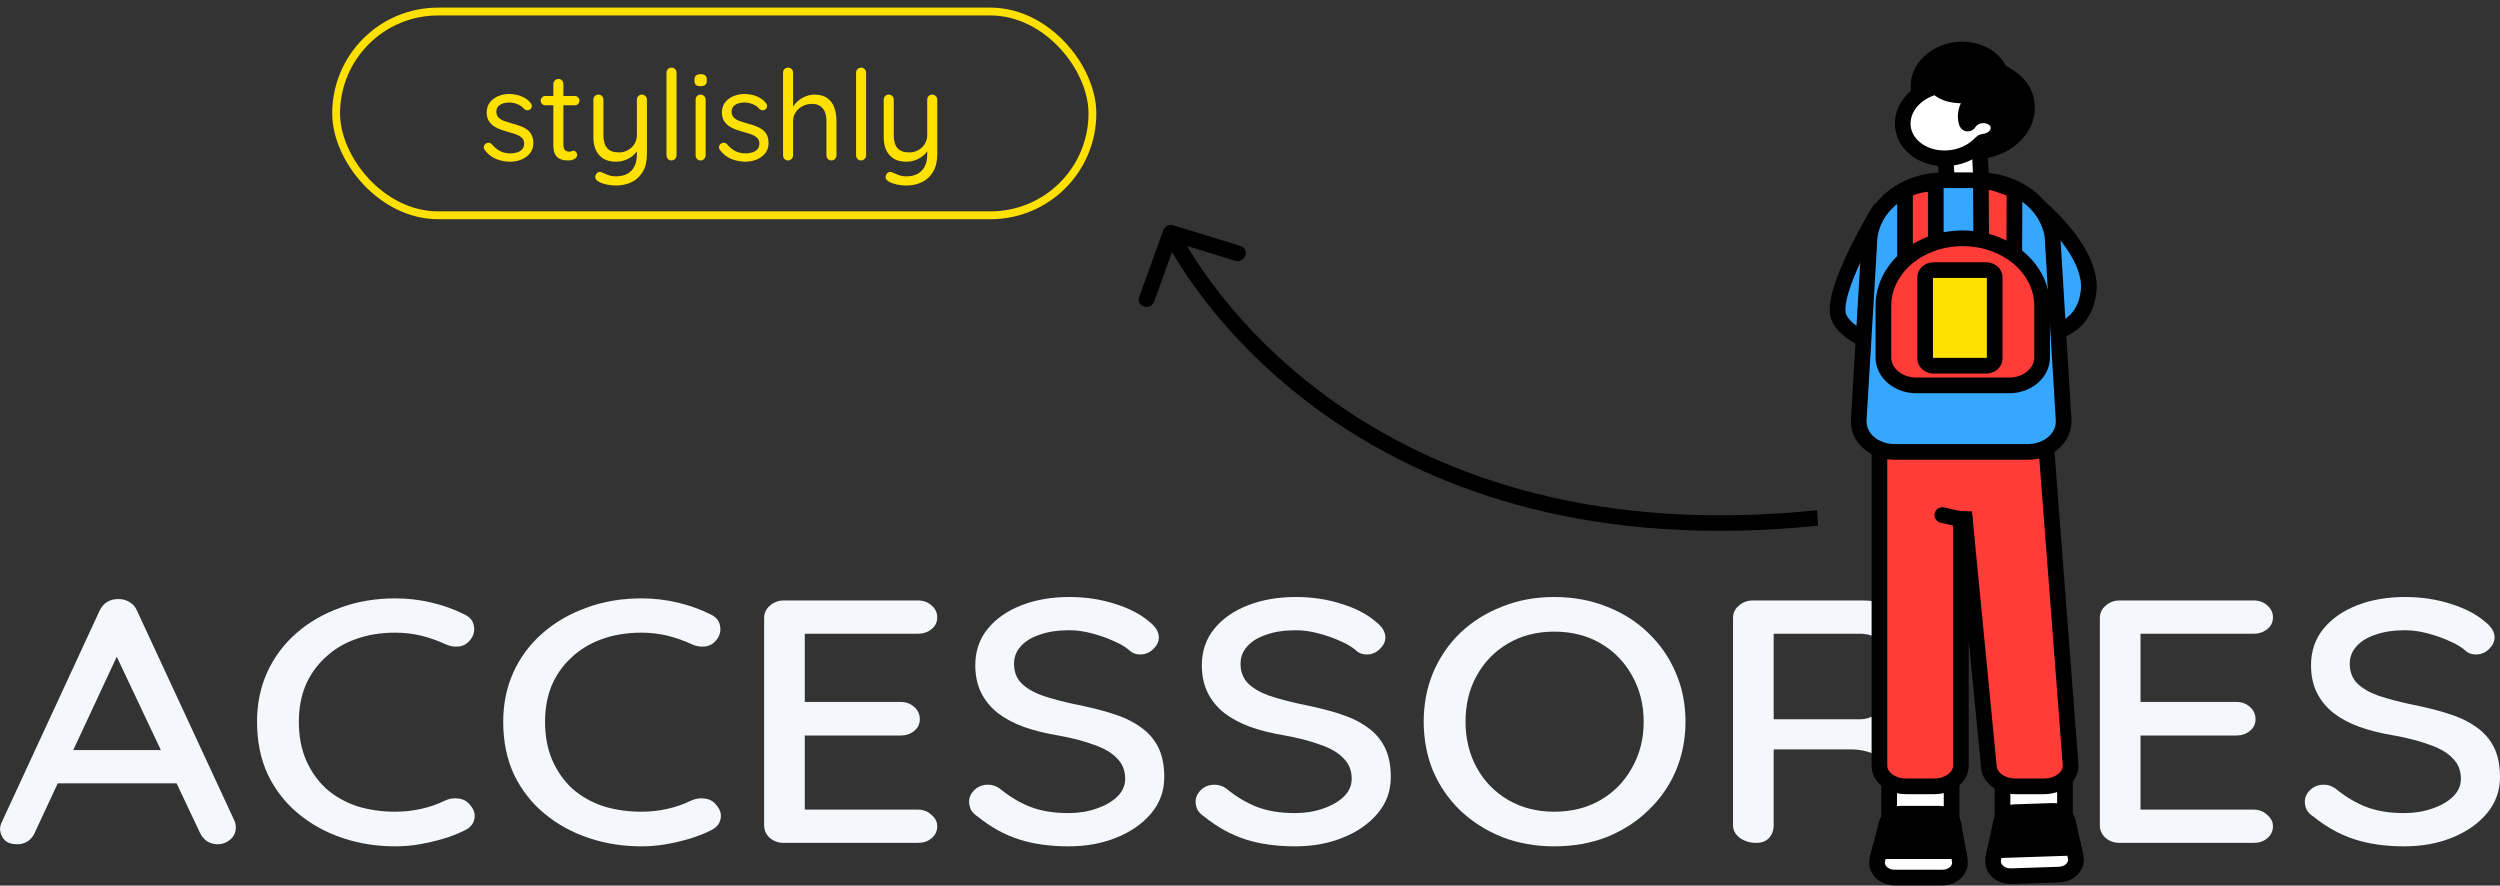<svg width="319" height="113" viewBox="0 0 319 113" fill="none" xmlns="http://www.w3.org/2000/svg">
<rect x="0" y="0" width="319" height="113" fill="#333333" stroke="none"/>
<path d="M15.565 82.363L4.447 106.225C4.25 106.697 3.953 107.065 3.558 107.33C3.162 107.595 2.718 107.728 2.224 107.728C1.499 107.728 0.955 107.551 0.593 107.198C0.231 106.815 0.033 106.343 0 105.784C0 105.577 0.049 105.342 0.148 105.076L12.699 77.944C12.93 77.443 13.259 77.06 13.688 76.795C14.149 76.53 14.643 76.412 15.17 76.442C15.664 76.442 16.125 76.574 16.554 76.839C16.982 77.105 17.295 77.473 17.492 77.944L29.895 104.679C30.027 104.973 30.093 105.268 30.093 105.563C30.093 106.211 29.846 106.741 29.352 107.153C28.89 107.536 28.363 107.728 27.77 107.728C27.276 107.728 26.815 107.595 26.387 107.33C25.992 107.036 25.695 106.667 25.497 106.225L14.28 82.496L15.565 82.363ZM6.424 99.951L8.647 95.708H22.631L23.471 99.951H6.424Z" fill="#F4F7FB"/>
<path d="M59.233 78.386C59.958 78.71 60.37 79.211 60.468 79.888C60.6 80.566 60.419 81.185 59.925 81.744C59.562 82.186 59.085 82.437 58.492 82.496C57.932 82.555 57.372 82.451 56.812 82.186C55.856 81.744 54.852 81.391 53.797 81.126C52.743 80.861 51.623 80.728 50.437 80.728C48.56 80.728 46.863 81.008 45.348 81.568C43.865 82.098 42.581 82.879 41.493 83.91C40.406 84.911 39.566 86.105 38.973 87.489C38.413 88.874 38.133 90.406 38.133 92.085C38.133 93.941 38.446 95.591 39.072 97.034C39.698 98.448 40.555 99.656 41.642 100.658C42.762 101.63 44.063 102.366 45.545 102.867C47.061 103.338 48.691 103.574 50.437 103.574C51.557 103.574 52.645 103.456 53.699 103.221C54.786 102.985 55.807 102.631 56.762 102.16C57.355 101.895 57.932 101.806 58.492 101.895C59.085 101.954 59.562 102.204 59.925 102.646C60.485 103.265 60.682 103.898 60.518 104.546C60.386 105.165 59.974 105.636 59.282 105.96C58.459 106.373 57.553 106.726 56.565 107.021C55.576 107.315 54.572 107.551 53.55 107.728C52.529 107.905 51.492 107.993 50.437 107.993C48.066 107.993 45.825 107.639 43.717 106.932C41.609 106.225 39.731 105.194 38.084 103.839C36.437 102.484 35.136 100.82 34.18 98.846C33.258 96.872 32.797 94.618 32.797 92.085C32.797 89.816 33.225 87.725 34.081 85.81C34.971 83.865 36.206 82.201 37.788 80.816C39.402 79.402 41.279 78.312 43.421 77.546C45.562 76.751 47.901 76.353 50.437 76.353C52.019 76.353 53.55 76.53 55.033 76.884C56.548 77.237 57.948 77.738 59.233 78.386Z" fill="#F4F7FB"/>
<path d="M90.647 78.386C91.372 78.71 91.784 79.211 91.883 79.888C92.014 80.566 91.833 81.185 91.339 81.744C90.977 82.186 90.499 82.437 89.906 82.496C89.346 82.555 88.786 82.451 88.226 82.186C87.271 81.744 86.266 81.391 85.212 81.126C84.158 80.861 83.038 80.728 81.852 80.728C79.974 80.728 78.278 81.008 76.762 81.568C75.28 82.098 73.995 82.879 72.908 83.91C71.821 84.911 70.981 86.105 70.388 87.489C69.828 88.874 69.548 90.406 69.548 92.085C69.548 93.941 69.861 95.591 70.487 97.034C71.112 98.448 71.969 99.656 73.056 100.658C74.176 101.63 75.477 102.366 76.96 102.867C78.475 103.338 80.106 103.574 81.852 103.574C82.972 103.574 84.059 103.456 85.113 103.221C86.2 102.985 87.221 102.631 88.177 102.16C88.77 101.895 89.346 101.806 89.906 101.895C90.499 101.954 90.977 102.204 91.339 102.646C91.899 103.265 92.097 103.898 91.932 104.546C91.8 105.165 91.388 105.636 90.697 105.96C89.873 106.373 88.967 106.726 87.979 107.021C86.991 107.315 85.986 107.551 84.965 107.728C83.944 107.905 82.906 107.993 81.852 107.993C79.48 107.993 77.24 107.639 75.132 106.932C73.023 106.225 71.145 105.194 69.498 103.839C67.851 102.484 66.55 100.82 65.595 98.846C64.672 96.872 64.211 94.618 64.211 92.085C64.211 89.816 64.639 87.725 65.496 85.81C66.385 83.865 67.621 82.201 69.202 80.816C70.816 79.402 72.694 78.312 74.835 77.546C76.976 76.751 79.315 76.353 81.852 76.353C83.433 76.353 84.965 76.53 86.447 76.884C87.963 77.237 89.363 77.738 90.647 78.386Z" fill="#F4F7FB"/>
<path d="M100.023 76.618H117.12C117.812 76.618 118.389 76.825 118.85 77.237C119.344 77.65 119.591 78.165 119.591 78.784C119.591 79.402 119.344 79.903 118.85 80.286C118.389 80.669 117.812 80.861 117.12 80.861H102.197L102.692 80.109V90.008L102.247 89.566H114.897C115.588 89.566 116.165 89.772 116.626 90.185C117.12 90.597 117.367 91.127 117.367 91.775C117.367 92.394 117.12 92.895 116.626 93.278C116.165 93.661 115.588 93.852 114.897 93.852H102.346L102.692 93.455V103.662L102.346 103.309H117.12C117.812 103.309 118.389 103.53 118.85 103.972C119.344 104.384 119.591 104.87 119.591 105.43C119.591 106.049 119.344 106.564 118.85 106.977C118.389 107.36 117.812 107.551 117.12 107.551H100.023C99.331 107.551 98.738 107.345 98.244 106.932C97.75 106.491 97.503 105.946 97.503 105.297V78.872C97.503 78.224 97.75 77.694 98.244 77.281C98.738 76.839 99.331 76.618 100.023 76.618Z" fill="#F4F7FB"/>
<path d="M136.356 107.993C133.985 107.993 131.876 107.698 130.032 107.109C128.187 106.52 126.424 105.548 124.744 104.193C124.382 103.957 124.102 103.677 123.904 103.353C123.74 103 123.657 102.646 123.657 102.293C123.657 101.733 123.888 101.232 124.349 100.79C124.81 100.348 125.387 100.127 126.078 100.127C126.606 100.127 127.1 100.289 127.561 100.613C128.813 101.644 130.114 102.425 131.465 102.955C132.848 103.486 134.462 103.751 136.307 103.751C137.625 103.751 138.827 103.559 139.914 103.176C141.034 102.793 141.924 102.278 142.583 101.63C143.241 100.982 143.571 100.23 143.571 99.376C143.571 98.316 143.225 97.446 142.533 96.769C141.874 96.062 140.903 95.487 139.618 95.046C138.366 94.574 136.851 94.176 135.072 93.852C133.425 93.587 131.942 93.219 130.625 92.748C129.34 92.276 128.236 91.687 127.314 90.98C126.391 90.243 125.683 89.374 125.189 88.373C124.695 87.371 124.448 86.208 124.448 84.882C124.448 83.085 124.975 81.538 126.029 80.242C127.083 78.946 128.516 77.944 130.328 77.237C132.14 76.53 134.182 76.177 136.455 76.177C138.531 76.177 140.474 76.471 142.286 77.06C144.098 77.62 145.564 78.386 146.684 79.358C147.475 79.977 147.87 80.64 147.87 81.347C147.87 81.877 147.623 82.378 147.129 82.849C146.667 83.291 146.124 83.512 145.498 83.512C145.037 83.512 144.641 83.394 144.312 83.159C143.785 82.658 143.077 82.216 142.187 81.833C141.298 81.42 140.343 81.082 139.321 80.816C138.333 80.551 137.378 80.419 136.455 80.419C134.973 80.419 133.705 80.61 132.65 80.993C131.596 81.347 130.789 81.847 130.229 82.496C129.669 83.114 129.389 83.851 129.389 84.705C129.389 85.707 129.702 86.532 130.328 87.18C130.987 87.828 131.893 88.358 133.046 88.771C134.199 89.153 135.516 89.507 136.999 89.831C138.811 90.185 140.425 90.582 141.841 91.024C143.291 91.466 144.51 92.041 145.498 92.748C146.486 93.425 147.244 94.279 147.771 95.311C148.298 96.342 148.562 97.623 148.562 99.155C148.562 100.923 148.002 102.469 146.882 103.795C145.762 105.121 144.279 106.152 142.434 106.888C140.623 107.625 138.597 107.993 136.356 107.993Z" fill="#F4F7FB"/>
<path d="M165.262 107.993C162.89 107.993 160.781 107.698 158.937 107.109C157.092 106.52 155.329 105.548 153.649 104.193C153.287 103.957 153.007 103.677 152.809 103.353C152.645 103 152.562 102.646 152.562 102.293C152.562 101.733 152.793 101.232 153.254 100.79C153.715 100.348 154.292 100.127 154.983 100.127C155.511 100.127 156.005 100.289 156.466 100.613C157.718 101.644 159.019 102.425 160.37 102.955C161.753 103.486 163.367 103.751 165.212 103.751C166.53 103.751 167.732 103.559 168.819 103.176C169.939 102.793 170.829 102.278 171.488 101.63C172.146 100.982 172.476 100.23 172.476 99.376C172.476 98.316 172.13 97.446 171.438 96.769C170.779 96.062 169.808 95.487 168.523 95.046C167.271 94.574 165.756 94.176 163.977 93.852C162.33 93.587 160.847 93.219 159.53 92.748C158.245 92.276 157.141 91.687 156.219 90.98C155.296 90.243 154.588 89.374 154.094 88.373C153.6 87.371 153.353 86.208 153.353 84.882C153.353 83.085 153.88 81.538 154.934 80.242C155.988 78.946 157.421 77.944 159.233 77.237C161.045 76.53 163.087 76.177 165.36 76.177C167.436 76.177 169.379 76.471 171.191 77.06C173.003 77.62 174.469 78.386 175.589 79.358C176.38 79.977 176.775 80.64 176.775 81.347C176.775 81.877 176.528 82.378 176.034 82.849C175.572 83.291 175.029 83.512 174.403 83.512C173.942 83.512 173.547 83.394 173.217 83.159C172.69 82.658 171.982 82.216 171.092 81.833C170.203 81.42 169.248 81.082 168.226 80.816C167.238 80.551 166.283 80.419 165.36 80.419C163.878 80.419 162.61 80.61 161.555 80.993C160.501 81.347 159.694 81.847 159.134 82.496C158.574 83.114 158.294 83.851 158.294 84.705C158.294 85.707 158.607 86.532 159.233 87.18C159.892 87.828 160.798 88.358 161.951 88.771C163.104 89.153 164.421 89.507 165.904 89.831C167.716 90.185 169.33 90.582 170.746 91.024C172.196 91.466 173.415 92.041 174.403 92.748C175.391 93.425 176.149 94.279 176.676 95.311C177.203 96.342 177.467 97.623 177.467 99.155C177.467 100.923 176.907 102.469 175.787 103.795C174.667 105.121 173.184 106.152 171.339 106.888C169.528 107.625 167.502 107.993 165.262 107.993Z" fill="#F4F7FB"/>
<path d="M215.069 92.085C215.069 94.324 214.657 96.415 213.833 98.36C213.01 100.275 211.84 101.954 210.325 103.397C208.842 104.841 207.08 105.975 205.038 106.8C202.995 107.595 200.755 107.993 198.317 107.993C195.912 107.993 193.689 107.595 191.646 106.8C189.604 105.975 187.825 104.841 186.31 103.397C184.827 101.954 183.674 100.275 182.851 98.36C182.06 96.415 181.665 94.324 181.665 92.085C181.665 89.846 182.06 87.769 182.851 85.854C183.674 83.91 184.827 82.216 186.31 80.772C187.825 79.329 189.604 78.209 191.646 77.414C193.689 76.589 195.912 76.177 198.317 76.177C200.755 76.177 202.995 76.589 205.038 77.414C207.08 78.209 208.842 79.329 210.325 80.772C211.84 82.216 213.01 83.91 213.833 85.854C214.657 87.769 215.069 89.846 215.069 92.085ZM209.732 92.085C209.732 89.905 209.238 87.946 208.249 86.208C207.294 84.469 205.96 83.1 204.247 82.098C202.534 81.096 200.557 80.596 198.317 80.596C196.11 80.596 194.15 81.096 192.437 82.098C190.724 83.1 189.39 84.469 188.435 86.208C187.479 87.916 187.002 89.875 187.002 92.085C187.002 94.265 187.479 96.224 188.435 97.962C189.39 99.7 190.724 101.07 192.437 102.072C194.15 103.073 196.11 103.574 198.317 103.574C200.557 103.574 202.534 103.073 204.247 102.072C205.96 101.07 207.294 99.7 208.249 97.962C209.238 96.224 209.732 94.265 209.732 92.085Z" fill="#F4F7FB"/>
<path d="M224.098 107.551C223.308 107.551 222.616 107.345 222.023 106.932C221.43 106.491 221.134 105.946 221.134 105.297V78.872C221.134 78.224 221.381 77.694 221.875 77.281C222.369 76.839 222.962 76.618 223.654 76.618H237.588C239.367 76.618 240.998 77.016 242.48 77.812C243.963 78.578 245.149 79.653 246.038 81.037C246.96 82.392 247.422 83.954 247.422 85.722C247.422 86.9 247.158 88.034 246.631 89.124C246.104 90.185 245.396 91.127 244.506 91.952C243.617 92.777 242.612 93.396 241.492 93.808L240.949 92.969C241.97 93.293 242.859 93.764 243.617 94.383C244.375 94.972 244.967 95.679 245.396 96.504C245.857 97.299 246.104 98.212 246.137 99.243C246.236 100.157 246.318 100.923 246.384 101.541C246.483 102.131 246.615 102.617 246.779 103C246.944 103.383 247.24 103.677 247.669 103.883C248.262 104.178 248.624 104.62 248.756 105.209C248.921 105.798 248.789 106.329 248.361 106.8C248.064 107.153 247.685 107.389 247.224 107.507C246.796 107.595 246.351 107.61 245.89 107.551C245.429 107.463 245.033 107.345 244.704 107.198C244.177 106.903 243.633 106.491 243.073 105.96C242.546 105.401 242.118 104.635 241.789 103.662C241.459 102.69 241.294 101.409 241.294 99.818C241.294 99.082 241.163 98.448 240.899 97.918C240.636 97.388 240.273 96.96 239.812 96.636C239.351 96.283 238.807 96.032 238.181 95.885C237.555 95.708 236.864 95.62 236.106 95.62H225.63L226.322 94.736V105.297C226.322 105.946 226.124 106.491 225.729 106.932C225.334 107.345 224.79 107.551 224.098 107.551ZM225.68 91.775H237.49C238.247 91.746 238.972 91.481 239.664 90.98C240.388 90.45 240.965 89.743 241.393 88.859C241.854 87.975 242.085 86.974 242.085 85.854C242.085 84.44 241.607 83.262 240.652 82.319C239.73 81.347 238.626 80.861 237.341 80.861H225.779L226.322 79.712V92.703L225.68 91.775Z" fill="#F4F7FB"/>
<path d="M259.956 105.297C259.923 105.946 259.643 106.491 259.116 106.932C258.622 107.345 258.029 107.551 257.337 107.551C256.58 107.551 255.954 107.345 255.46 106.932C254.998 106.491 254.768 105.946 254.768 105.297V78.872C254.768 78.224 255.015 77.694 255.509 77.281C256.003 76.839 256.645 76.618 257.436 76.618C258.095 76.618 258.671 76.839 259.166 77.281C259.693 77.694 259.956 78.224 259.956 78.872V105.297Z" fill="#F4F7FB"/>
<path d="M270.462 76.618H287.559C288.25 76.618 288.827 76.825 289.288 77.237C289.782 77.65 290.029 78.165 290.029 78.784C290.029 79.402 289.782 79.903 289.288 80.286C288.827 80.669 288.25 80.861 287.559 80.861H272.636L273.13 80.109V90.008L272.685 89.566H285.335C286.027 89.566 286.603 89.772 287.065 90.185C287.559 90.597 287.806 91.127 287.806 91.775C287.806 92.394 287.559 92.895 287.065 93.278C286.603 93.661 286.027 93.852 285.335 93.852H272.784L273.13 93.455V103.662L272.784 103.309H287.559C288.25 103.309 288.827 103.53 289.288 103.972C289.782 104.384 290.029 104.87 290.029 105.43C290.029 106.049 289.782 106.564 289.288 106.977C288.827 107.36 288.25 107.551 287.559 107.551H270.462C269.77 107.551 269.177 107.345 268.683 106.932C268.189 106.491 267.941 105.946 267.941 105.297V78.872C267.941 78.224 268.189 77.694 268.683 77.281C269.177 76.839 269.77 76.618 270.462 76.618Z" fill="#F4F7FB"/>
<path d="M306.795 107.993C304.423 107.993 302.315 107.698 300.47 107.109C298.625 106.52 296.863 105.548 295.183 104.193C294.82 103.957 294.54 103.677 294.343 103.353C294.178 103 294.096 102.646 294.096 102.293C294.096 101.733 294.326 101.232 294.787 100.79C295.249 100.348 295.825 100.127 296.517 100.127C297.044 100.127 297.538 100.289 297.999 100.613C299.251 101.644 300.552 102.425 301.903 102.955C303.286 103.486 304.901 103.751 306.745 103.751C308.063 103.751 309.266 103.559 310.353 103.176C311.473 102.793 312.362 102.278 313.021 101.63C313.68 100.982 314.009 100.23 314.009 99.376C314.009 98.316 313.663 97.446 312.972 96.769C312.313 96.062 311.341 95.487 310.056 95.046C308.804 94.574 307.289 94.176 305.51 93.852C303.863 93.587 302.381 93.219 301.063 92.748C299.778 92.276 298.675 91.687 297.752 90.98C296.83 90.243 296.122 89.374 295.627 88.373C295.133 87.371 294.886 86.208 294.886 84.882C294.886 83.085 295.413 81.538 296.467 80.242C297.522 78.946 298.955 77.944 300.766 77.237C302.578 76.53 304.621 76.177 306.894 76.177C308.969 76.177 310.913 76.471 312.724 77.06C314.536 77.62 316.002 78.386 317.122 79.358C317.913 79.977 318.308 80.64 318.308 81.347C318.308 81.877 318.061 82.378 317.567 82.849C317.106 83.291 316.562 83.512 315.936 83.512C315.475 83.512 315.08 83.394 314.75 83.159C314.223 82.658 313.515 82.216 312.626 81.833C311.736 81.42 310.781 81.082 309.76 80.816C308.771 80.551 307.816 80.419 306.894 80.419C305.411 80.419 304.143 80.61 303.089 80.993C302.035 81.347 301.228 81.847 300.668 82.496C300.108 83.114 299.828 83.851 299.828 84.705C299.828 85.707 300.141 86.532 300.766 87.18C301.425 87.828 302.331 88.358 303.484 88.771C304.637 89.153 305.955 89.507 307.437 89.831C309.249 90.185 310.863 90.582 312.28 91.024C313.729 91.466 314.948 92.041 315.936 92.748C316.925 93.425 317.682 94.279 318.209 95.311C318.736 96.342 319 97.623 319 99.155C319 100.923 318.44 102.469 317.32 103.795C316.2 105.121 314.717 106.152 312.873 106.888C311.061 107.625 309.035 107.993 306.795 107.993Z" fill="#F4F7FB"/>
<rect x="42.891" y="1.474" width="96.502" height="25.996" rx="12.998" stroke="#FEE101"/>
<path d="M61.861 19.16C61.765 19.021 61.722 18.877 61.733 18.728C61.743 18.568 61.834 18.429 62.005 18.312C62.111 18.237 62.234 18.205 62.373 18.216C62.522 18.227 62.655 18.296 62.773 18.424C63.071 18.776 63.413 19.059 63.797 19.272C64.181 19.475 64.65 19.576 65.205 19.576C65.461 19.565 65.717 19.523 65.973 19.448C66.229 19.373 66.442 19.245 66.613 19.064C66.794 18.872 66.885 18.621 66.885 18.312C66.885 18.013 66.794 17.779 66.613 17.608C66.431 17.427 66.197 17.283 65.909 17.176C65.621 17.059 65.306 16.957 64.965 16.872C64.613 16.776 64.266 16.669 63.925 16.552C63.583 16.424 63.274 16.269 62.997 16.088C62.73 15.896 62.511 15.661 62.341 15.384C62.181 15.096 62.101 14.749 62.101 14.344C62.101 13.864 62.229 13.448 62.485 13.096C62.751 12.744 63.103 12.472 63.541 12.28C63.989 12.088 64.474 11.992 64.997 11.992C65.295 11.992 65.605 12.029 65.925 12.104C66.255 12.168 66.575 12.285 66.885 12.456C67.194 12.616 67.466 12.84 67.701 13.128C67.797 13.235 67.85 13.368 67.861 13.528C67.871 13.688 67.802 13.832 67.653 13.96C67.535 14.045 67.402 14.083 67.253 14.072C67.114 14.061 66.997 14.008 66.901 13.912C66.677 13.645 66.394 13.443 66.053 13.304C65.722 13.155 65.354 13.08 64.949 13.08C64.693 13.08 64.442 13.117 64.197 13.192C63.951 13.267 63.743 13.395 63.573 13.576C63.413 13.747 63.333 13.987 63.333 14.296C63.343 14.584 63.439 14.819 63.621 15C63.802 15.181 64.047 15.331 64.357 15.448C64.666 15.555 65.007 15.661 65.381 15.768C65.722 15.853 66.047 15.955 66.357 16.072C66.677 16.179 66.965 16.323 67.221 16.504C67.477 16.685 67.679 16.92 67.829 17.208C67.978 17.485 68.053 17.837 68.053 18.264C68.053 18.755 67.914 19.181 67.637 19.544C67.359 19.896 66.991 20.168 66.533 20.36C66.085 20.541 65.599 20.632 65.077 20.632C64.49 20.632 63.909 20.52 63.333 20.296C62.767 20.072 62.277 19.693 61.861 19.16ZM69.583 12.248H73.343C73.513 12.248 73.652 12.307 73.759 12.424C73.876 12.541 73.935 12.68 73.935 12.84C73.935 13.011 73.876 13.155 73.759 13.272C73.652 13.379 73.513 13.432 73.343 13.432H69.583C69.423 13.432 69.284 13.373 69.167 13.256C69.049 13.139 68.991 12.995 68.991 12.824C68.991 12.664 69.049 12.531 69.167 12.424C69.284 12.307 69.423 12.248 69.583 12.248ZM71.263 10.072C71.444 10.072 71.593 10.136 71.711 10.264C71.828 10.381 71.887 10.531 71.887 10.712V18.44C71.887 18.696 71.924 18.888 71.999 19.016C72.073 19.144 72.169 19.235 72.287 19.288C72.415 19.331 72.537 19.352 72.655 19.352C72.761 19.352 72.852 19.336 72.927 19.304C73.012 19.261 73.108 19.24 73.215 19.24C73.321 19.24 73.417 19.293 73.503 19.4C73.599 19.496 73.647 19.624 73.647 19.784C73.647 19.976 73.535 20.141 73.311 20.28C73.087 20.408 72.836 20.472 72.559 20.472C72.409 20.472 72.223 20.461 71.999 20.44C71.785 20.419 71.572 20.349 71.359 20.232C71.145 20.115 70.964 19.923 70.815 19.656C70.676 19.379 70.607 18.995 70.607 18.504V10.712C70.607 10.531 70.671 10.381 70.799 10.264C70.927 10.136 71.081 10.072 71.263 10.072ZM81.907 12.072C82.089 12.072 82.238 12.136 82.355 12.264C82.483 12.381 82.547 12.531 82.547 12.712V19.688C82.547 20.584 82.371 21.325 82.019 21.912C81.667 22.509 81.193 22.952 80.595 23.24C80.009 23.528 79.342 23.672 78.595 23.672C78.179 23.672 77.779 23.629 77.395 23.544C77.011 23.459 76.697 23.347 76.451 23.208C76.249 23.112 76.105 22.989 76.019 22.84C75.945 22.701 75.934 22.552 75.987 22.392C76.062 22.2 76.169 22.067 76.307 21.992C76.457 21.917 76.611 21.917 76.771 21.992C76.942 22.067 77.187 22.168 77.507 22.296C77.838 22.435 78.206 22.504 78.611 22.504C79.166 22.504 79.641 22.397 80.035 22.184C80.43 21.971 80.734 21.656 80.947 21.24C81.161 20.835 81.267 20.328 81.267 19.72V18.584L81.459 18.984C81.289 19.315 81.059 19.603 80.771 19.848C80.483 20.093 80.153 20.285 79.779 20.424C79.406 20.563 78.995 20.632 78.547 20.632C77.939 20.632 77.422 20.504 76.995 20.248C76.579 19.981 76.259 19.619 76.035 19.16C75.822 18.691 75.715 18.152 75.715 17.544V12.712C75.715 12.531 75.774 12.381 75.891 12.264C76.019 12.136 76.174 12.072 76.355 12.072C76.547 12.072 76.702 12.136 76.819 12.264C76.937 12.381 76.995 12.531 76.995 12.712V17.256C76.995 17.981 77.155 18.531 77.475 18.904C77.795 19.267 78.291 19.448 78.963 19.448C79.39 19.448 79.774 19.352 80.115 19.16C80.467 18.968 80.745 18.707 80.947 18.376C81.161 18.035 81.267 17.661 81.267 17.256V12.712C81.267 12.531 81.326 12.381 81.443 12.264C81.561 12.136 81.715 12.072 81.907 12.072ZM86.326 19.816C86.326 19.997 86.262 20.152 86.134 20.28C86.006 20.408 85.852 20.472 85.67 20.472C85.489 20.472 85.34 20.408 85.222 20.28C85.105 20.152 85.046 19.997 85.046 19.816V9.272C85.046 9.091 85.105 8.941 85.222 8.824C85.35 8.696 85.505 8.632 85.686 8.632C85.878 8.632 86.033 8.696 86.15 8.824C86.268 8.941 86.326 9.091 86.326 9.272V19.816ZM90.041 19.816C90.041 19.997 89.977 20.152 89.849 20.28C89.732 20.408 89.582 20.472 89.401 20.472C89.209 20.472 89.054 20.408 88.937 20.28C88.82 20.152 88.761 19.997 88.761 19.816V12.712C88.761 12.531 88.82 12.381 88.937 12.264C89.065 12.136 89.22 12.072 89.401 12.072C89.582 12.072 89.732 12.136 89.849 12.264C89.977 12.381 90.041 12.531 90.041 12.712V19.816ZM89.401 11C89.134 11 88.937 10.947 88.809 10.84C88.681 10.733 88.617 10.568 88.617 10.344V10.12C88.617 9.896 88.686 9.731 88.825 9.624C88.964 9.517 89.161 9.464 89.417 9.464C89.673 9.464 89.865 9.517 89.993 9.624C90.121 9.731 90.185 9.896 90.185 10.12V10.344C90.185 10.568 90.116 10.733 89.977 10.84C89.849 10.947 89.657 11 89.401 11ZM91.876 19.16C91.78 19.021 91.738 18.877 91.748 18.728C91.759 18.568 91.85 18.429 92.02 18.312C92.127 18.237 92.25 18.205 92.388 18.216C92.538 18.227 92.671 18.296 92.788 18.424C93.087 18.776 93.428 19.059 93.812 19.272C94.196 19.475 94.666 19.576 95.22 19.576C95.476 19.565 95.732 19.523 95.988 19.448C96.244 19.373 96.458 19.245 96.628 19.064C96.81 18.872 96.9 18.621 96.9 18.312C96.9 18.013 96.81 17.779 96.628 17.608C96.447 17.427 96.212 17.283 95.924 17.176C95.636 17.059 95.322 16.957 94.98 16.872C94.628 16.776 94.282 16.669 93.94 16.552C93.599 16.424 93.29 16.269 93.012 16.088C92.746 15.896 92.527 15.661 92.356 15.384C92.196 15.096 92.116 14.749 92.116 14.344C92.116 13.864 92.244 13.448 92.5 13.096C92.767 12.744 93.119 12.472 93.556 12.28C94.004 12.088 94.49 11.992 95.012 11.992C95.311 11.992 95.62 12.029 95.94 12.104C96.271 12.168 96.591 12.285 96.9 12.456C97.21 12.616 97.482 12.84 97.716 13.128C97.812 13.235 97.866 13.368 97.876 13.528C97.887 13.688 97.818 13.832 97.668 13.96C97.551 14.045 97.418 14.083 97.268 14.072C97.13 14.061 97.012 14.008 96.916 13.912C96.692 13.645 96.41 13.443 96.068 13.304C95.738 13.155 95.37 13.08 94.964 13.08C94.708 13.08 94.458 13.117 94.212 13.192C93.967 13.267 93.759 13.395 93.588 13.576C93.428 13.747 93.348 13.987 93.348 14.296C93.359 14.584 93.455 14.819 93.636 15C93.818 15.181 94.063 15.331 94.372 15.448C94.682 15.555 95.023 15.661 95.396 15.768C95.738 15.853 96.063 15.955 96.372 16.072C96.692 16.179 96.98 16.323 97.236 16.504C97.492 16.685 97.695 16.92 97.844 17.208C97.994 17.485 98.068 17.837 98.068 18.264C98.068 18.755 97.93 19.181 97.652 19.544C97.375 19.896 97.007 20.168 96.548 20.36C96.1 20.541 95.615 20.632 95.092 20.632C94.506 20.632 93.924 20.52 93.348 20.296C92.783 20.072 92.292 19.693 91.876 19.16ZM103.918 12.072C104.622 12.072 105.177 12.227 105.582 12.536C105.998 12.835 106.292 13.24 106.462 13.752C106.644 14.253 106.734 14.813 106.734 15.432V19.816C106.734 19.997 106.67 20.152 106.542 20.28C106.425 20.408 106.276 20.472 106.094 20.472C105.913 20.472 105.758 20.408 105.63 20.28C105.513 20.152 105.454 19.997 105.454 19.816V15.432C105.454 15.027 105.396 14.664 105.278 14.344C105.161 14.013 104.964 13.752 104.686 13.56C104.42 13.357 104.052 13.256 103.582 13.256C103.145 13.256 102.745 13.357 102.382 13.56C102.02 13.752 101.732 14.013 101.518 14.344C101.305 14.664 101.198 15.027 101.198 15.432V19.816C101.198 19.997 101.134 20.152 101.006 20.28C100.889 20.408 100.74 20.472 100.558 20.472C100.377 20.472 100.222 20.408 100.094 20.28C99.977 20.152 99.918 19.997 99.918 19.816V9.272C99.918 9.091 99.977 8.941 100.094 8.824C100.222 8.696 100.377 8.632 100.558 8.632C100.75 8.632 100.905 8.696 101.022 8.824C101.14 8.941 101.198 9.091 101.198 9.272V14.056L100.878 14.408C100.932 14.131 101.049 13.853 101.23 13.576C101.412 13.288 101.641 13.032 101.918 12.808C102.196 12.584 102.505 12.408 102.846 12.28C103.188 12.141 103.545 12.072 103.918 12.072ZM110.514 19.816C110.514 19.997 110.45 20.152 110.322 20.28C110.194 20.408 110.039 20.472 109.858 20.472C109.677 20.472 109.527 20.408 109.41 20.28C109.293 20.152 109.234 19.997 109.234 19.816V9.272C109.234 9.091 109.293 8.941 109.41 8.824C109.538 8.696 109.693 8.632 109.874 8.632C110.066 8.632 110.221 8.696 110.338 8.824C110.455 8.941 110.514 9.091 110.514 9.272V19.816ZM118.954 12.072C119.135 12.072 119.285 12.136 119.402 12.264C119.53 12.381 119.594 12.531 119.594 12.712V19.688C119.594 20.584 119.418 21.325 119.066 21.912C118.714 22.509 118.239 22.952 117.642 23.24C117.055 23.528 116.389 23.672 115.642 23.672C115.226 23.672 114.826 23.629 114.442 23.544C114.058 23.459 113.743 23.347 113.498 23.208C113.295 23.112 113.151 22.989 113.066 22.84C112.991 22.701 112.981 22.552 113.034 22.392C113.109 22.2 113.215 22.067 113.354 21.992C113.503 21.917 113.658 21.917 113.818 21.992C113.989 22.067 114.234 22.168 114.554 22.296C114.885 22.435 115.253 22.504 115.658 22.504C116.213 22.504 116.687 22.397 117.082 22.184C117.477 21.971 117.781 21.656 117.994 21.24C118.207 20.835 118.314 20.328 118.314 19.72V18.584L118.506 18.984C118.335 19.315 118.106 19.603 117.818 19.848C117.53 20.093 117.199 20.285 116.826 20.424C116.453 20.563 116.042 20.632 115.594 20.632C114.986 20.632 114.469 20.504 114.042 20.248C113.626 19.981 113.306 19.619 113.082 19.16C112.869 18.691 112.762 18.152 112.762 17.544V12.712C112.762 12.531 112.821 12.381 112.938 12.264C113.066 12.136 113.221 12.072 113.402 12.072C113.594 12.072 113.749 12.136 113.866 12.264C113.983 12.381 114.042 12.531 114.042 12.712V17.256C114.042 17.981 114.202 18.531 114.522 18.904C114.842 19.267 115.338 19.448 116.01 19.448C116.437 19.448 116.821 19.352 117.162 19.16C117.514 18.968 117.791 18.707 117.994 18.376C118.207 18.035 118.314 17.661 118.314 17.256V12.712C118.314 12.531 118.373 12.381 118.49 12.264C118.607 12.136 118.762 12.072 118.954 12.072Z" fill="#FEE101"/>
<path d="M148.428 29.396C148.616 28.875 149.195 28.584 149.721 28.746L158.297 31.39C158.824 31.552 159.098 32.106 158.91 32.627C158.722 33.148 158.143 33.439 157.617 33.277L149.994 30.927L147.273 38.474C147.085 38.995 146.506 39.285 145.98 39.123C145.453 38.961 145.179 38.407 145.367 37.886L148.428 29.396ZM231.987 67.07C175.146 72.931 152.52 38.332 148.467 30.149L150.295 29.23C154.142 36.997 176.143 70.849 231.856 65.105L231.987 67.07Z" fill="black"/>
<path d="M249.025 95.154H241.057V105.03H249.025V95.154Z" fill="white" stroke="black" stroke-width="2" stroke-miterlimit="10" stroke-linecap="round"/>
<path d="M263.488 94.99H255.52V104.866H263.488V94.99Z" fill="white" stroke="black" stroke-width="2" stroke-miterlimit="10" stroke-linecap="round"/>
<path d="M259.504 25.811C259.504 25.811 267.153 31.823 266.499 37.233C265.846 42.644 260.627 42.644 260.627 42.644" fill="#35A7FF"/>
<path d="M259.504 25.811C259.504 25.811 267.153 31.823 266.499 37.233C265.846 42.644 260.627 42.644 260.627 42.644" stroke="black" stroke-width="2" stroke-miterlimit="10" stroke-linecap="round"/>
<path d="M239.819 26.837C239.819 26.837 233.218 37.585 234.686 40.599C236.154 43.613 242.379 44.758 242.379 44.758" fill="#35A7FF"/>
<path d="M239.819 26.837C239.819 26.837 233.218 37.585 234.686 40.599C236.154 43.613 242.379 44.758 242.379 44.758" stroke="black" stroke-width="2" stroke-miterlimit="10" stroke-linecap="round"/>
<path d="M260.813 100.337H257.177C255.397 100.337 253.919 99.278 253.787 97.909L250.713 66.243H250.208V97.714C250.208 99.163 248.686 100.337 246.809 100.337H243.216C241.339 100.337 239.816 99.163 239.816 97.714V57.129H261.111L264.206 97.566C264.321 99.067 262.768 100.337 260.813 100.337Z" fill="#FF3C38" stroke="black" stroke-width="2" stroke-miterlimit="10"/>
<path d="M248.037 17.694L248.526 24.007H252.855L252.475 16.758L248.037 17.694Z" fill="white" stroke="black" stroke-width="2" stroke-miterlimit="10" stroke-linecap="round"/>
<path d="M245.849 8.286C245.389 8.811 245.068 9.415 244.909 10.055C244.751 10.696 244.757 11.358 244.928 11.996C245.059 11.905 245.194 11.821 245.334 11.738C245.8 11.465 246.31 11.25 246.847 11.099C246.91 11.083 246.977 11.082 247.041 11.095C247.105 11.108 247.163 11.136 247.21 11.175C248.596 12.322 249.989 12.192 252.229 12.16C252.246 12.16 252.262 12.165 252.276 12.173C252.289 12.181 252.299 12.193 252.305 12.206C252.31 12.22 252.31 12.234 252.305 12.248C252.299 12.261 252.289 12.273 252.275 12.281C251.689 12.677 251.251 13.21 251.017 13.816C250.783 14.42 250.762 15.07 250.957 15.685C250.966 15.708 250.983 15.727 251.005 15.741C251.027 15.755 251.054 15.763 251.081 15.764C251.109 15.765 251.136 15.759 251.159 15.746C251.183 15.733 251.201 15.715 251.211 15.694C251.373 15.429 251.61 15.202 251.9 15.035C252.199 14.855 252.549 14.746 252.914 14.72C253.279 14.693 253.646 14.749 253.977 14.883C254.266 15.004 254.515 15.186 254.697 15.412C255.304 16.163 255.041 17.216 254.105 17.762C254.063 17.785 254.02 17.806 253.977 17.829C253.879 17.88 253.778 17.925 253.673 17.965L253.533 18.004C253.484 18.019 253.434 18.031 253.382 18.038C253.299 18.055 253.214 18.068 253.128 18.075C253.066 18.08 253.005 18.096 252.95 18.122C252.895 18.148 252.847 18.183 252.809 18.226C252.724 18.321 252.635 18.413 252.542 18.497L253.122 19.217C254.326 19.035 255.45 18.579 256.373 17.897C258.678 16.208 259.321 13.388 257.894 11.254C257.153 10.146 255.712 9.391 255.285 9.202C255.23 9.177 255.187 9.135 255.167 9.085C255.019 8.74 254.817 8.413 254.566 8.114C253.081 6.321 250.093 5.79 247.708 6.909C246.98 7.25 246.346 7.719 245.849 8.286Z" fill="black" stroke="black" stroke-width="2" stroke-miterlimit="10" stroke-linecap="round"/>
<path d="M245.336 11.742C245.195 11.825 245.061 11.909 244.93 12C242.668 13.571 242.096 16.29 243.692 18.268C244.1 18.768 244.624 19.193 245.231 19.515C245.839 19.838 246.517 20.052 247.225 20.144C248.705 20.337 250.215 20.041 251.445 19.315L251.488 19.291C251.872 19.062 252.224 18.797 252.537 18.5C252.63 18.41 252.719 18.318 252.804 18.229C252.842 18.186 252.89 18.151 252.945 18.125C253 18.099 253.061 18.083 253.124 18.078C253.209 18.07 253.294 18.058 253.378 18.041C253.429 18.034 253.479 18.022 253.528 18.007L253.668 17.968C253.773 17.928 253.875 17.883 253.972 17.832C254.015 17.809 254.058 17.788 254.1 17.765C255.036 17.222 255.299 16.166 254.692 15.415C254.51 15.189 254.261 15.007 253.972 14.886C253.641 14.752 253.274 14.696 252.909 14.723C252.544 14.749 252.194 14.858 251.895 15.038C251.606 15.207 251.371 15.434 251.211 15.699C251.201 15.721 251.182 15.739 251.159 15.752C251.136 15.764 251.109 15.771 251.081 15.77C251.053 15.769 251.027 15.761 251.005 15.747C250.983 15.733 250.966 15.713 250.957 15.691C250.762 15.076 250.783 14.426 251.017 13.821C251.251 13.216 251.689 12.683 252.275 12.287C252.289 12.279 252.299 12.267 252.304 12.254C252.31 12.24 252.31 12.226 252.304 12.212C252.299 12.198 252.289 12.187 252.276 12.178C252.262 12.17 252.246 12.166 252.229 12.166C249.992 12.197 248.596 12.328 247.209 11.181C247.163 11.142 247.104 11.114 247.041 11.101C246.977 11.087 246.91 11.089 246.847 11.105C246.31 11.255 245.801 11.47 245.336 11.742Z" fill="white" stroke="black" stroke-width="2" stroke-miterlimit="10" stroke-linecap="round"/>
<path d="M258.772 57.661H241.719C241.102 57.661 240.491 57.554 239.925 57.347C239.358 57.141 238.846 56.838 238.421 56.458C237.996 56.078 237.666 55.629 237.452 55.137C237.237 54.645 237.143 54.121 237.174 53.598L238.516 31.076C238.516 28.934 239.516 26.88 241.297 25.365C243.078 23.85 245.494 22.999 248.013 22.999H252.452C254.971 22.999 257.387 23.85 259.169 25.364C260.95 26.878 261.951 28.933 261.951 31.074L263.317 53.598C263.348 54.121 263.254 54.645 263.039 55.137C262.825 55.629 262.495 56.078 262.07 56.458C261.645 56.838 261.133 57.141 260.566 57.347C259.999 57.554 259.389 57.661 258.772 57.661Z" fill="#35A7FF" stroke="black" stroke-width="2" stroke-miterlimit="10" stroke-linecap="round"/>
<path d="M247.005 35.993V23.454C245.623 23.385 244.251 23.684 243.078 24.308V35.761L247.005 35.993Z" fill="#FF3C38" stroke="black" stroke-width="2" stroke-miterlimit="10"/>
<path d="M256.997 37.917L257.053 24.228C255.7 23.82 254.157 23.005 252.756 23.187L252.857 38.586L256.997 37.917Z" fill="#FF3C38" stroke="black" stroke-width="2" stroke-miterlimit="10"/>
<path d="M250.449 30.406C253.134 30.406 255.71 31.313 257.609 32.927C259.507 34.542 260.574 36.732 260.574 39.015V45.61C260.574 46.556 260.132 47.463 259.346 48.131C258.559 48.8 257.493 49.176 256.381 49.176H244.516C243.404 49.176 242.337 48.8 241.551 48.131C240.764 47.463 240.322 46.556 240.322 45.61V39.015C240.322 37.884 240.584 36.765 241.093 35.72C241.602 34.675 242.348 33.726 243.288 32.927C244.229 32.127 245.345 31.493 246.574 31.061C247.802 30.628 249.119 30.405 250.449 30.406Z" fill="#FF3C38" stroke="black" stroke-width="2" stroke-miterlimit="10"/>
<path d="M254.523 45.746V35.385C254.523 34.876 254.039 34.464 253.44 34.464H246.735C246.137 34.464 245.652 34.876 245.652 35.385V45.746C245.652 46.255 246.137 46.667 246.735 46.667H253.44C254.039 46.667 254.523 46.255 254.523 45.746Z" fill="#FEE100" stroke="black" stroke-width="2" stroke-miterlimit="10" stroke-linecap="round"/>
<path d="M249.859 108.612H239.83L240.742 105.049C240.831 104.702 241.056 104.392 241.381 104.17C241.705 103.947 242.11 103.826 242.527 103.826H247.447C247.885 103.826 248.309 103.96 248.641 104.203C248.973 104.447 249.191 104.783 249.255 105.152L249.859 108.612Z" fill="black" stroke="black" stroke-width="2" stroke-miterlimit="10" stroke-linecap="round"/>
<path d="M247.845 111.974H241.752C241.417 111.975 241.086 111.912 240.783 111.789C240.481 111.667 240.214 111.488 240.004 111.267C239.794 111.045 239.644 110.786 239.567 110.509C239.491 110.231 239.488 109.943 239.56 109.665L239.83 108.612H249.859L250.064 109.79C250.111 110.061 250.09 110.338 250 110.601C249.911 110.864 249.755 111.108 249.544 111.315C249.334 111.523 249.073 111.689 248.779 111.803C248.486 111.916 248.167 111.975 247.845 111.974Z" fill="white" stroke="black" stroke-width="2" stroke-miterlimit="10" stroke-linecap="round"/>
<path d="M264.596 108.174L254.574 108.508L255.322 104.917C255.394 104.568 255.604 104.25 255.918 104.017C256.232 103.783 256.63 103.648 257.047 103.634L261.964 103.471C262.402 103.456 262.832 103.575 263.175 103.808C263.518 104.04 263.751 104.369 263.832 104.735L264.596 108.174Z" fill="black" stroke="black" stroke-width="2" stroke-miterlimit="10" stroke-linecap="round"/>
<path d="M262.734 111.6L256.646 111.803C256.31 111.815 255.976 111.763 255.667 111.651C255.359 111.538 255.084 111.368 254.863 111.153C254.643 110.938 254.482 110.683 254.393 110.408C254.304 110.133 254.289 109.844 254.349 109.563L254.571 108.503L264.592 108.169L264.851 109.339C264.912 109.608 264.904 109.886 264.827 110.153C264.75 110.42 264.606 110.669 264.405 110.884C264.204 111.099 263.95 111.274 263.662 111.398C263.373 111.522 263.057 111.591 262.734 111.6Z" fill="white" stroke="black" stroke-width="2" stroke-miterlimit="10" stroke-linecap="round"/>
<path d="M250.715 66.243C250.715 66.243 250.715 66.421 247.84 65.72L250.715 66.243Z" fill="white"/>
<path d="M250.715 66.243C250.715 66.243 250.715 66.421 247.84 65.72" stroke="black" stroke-width="2" stroke-miterlimit="10" stroke-linecap="round"/>
</svg>
